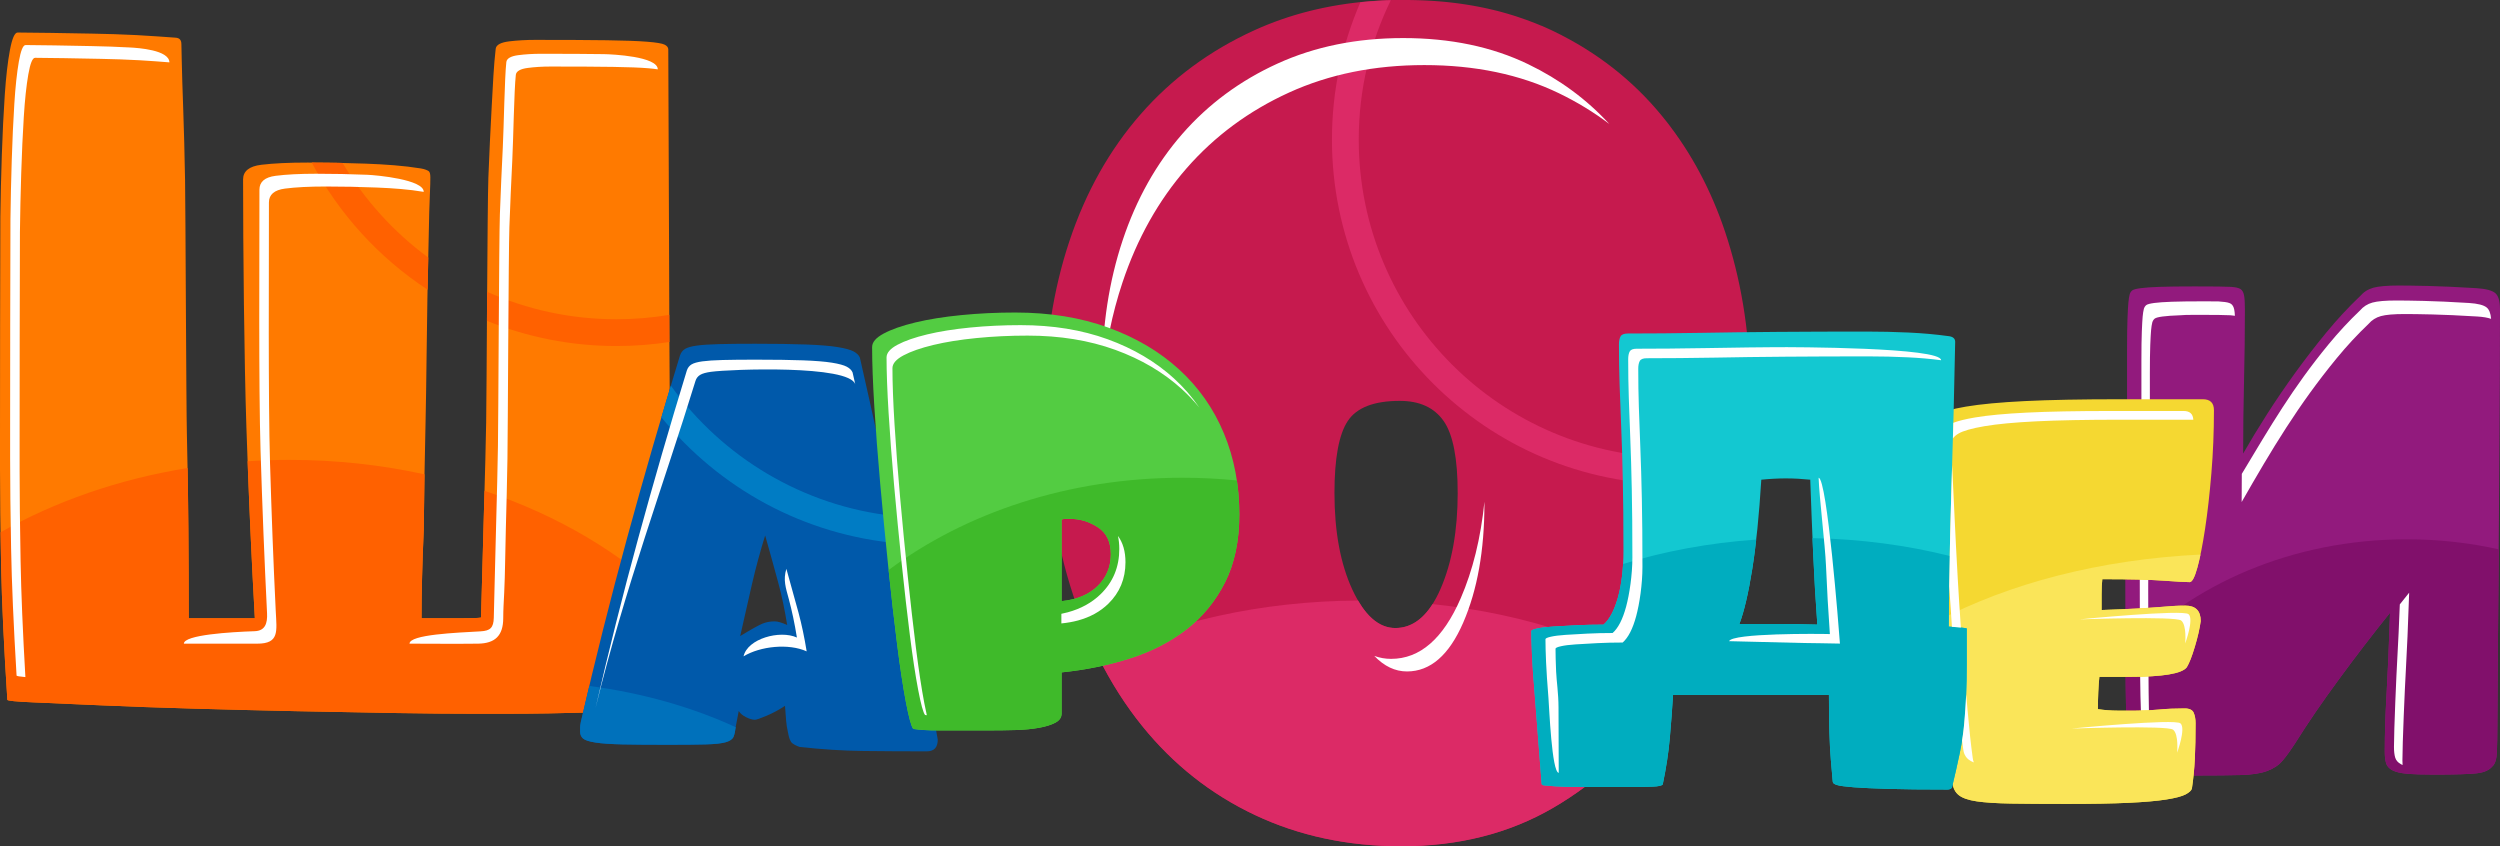 <?xml version="1.0" encoding="utf-8"?>
<!-- Generator: Adobe Illustrator 22.1.0, SVG Export Plug-In . SVG Version: 6.00 Build 0)  -->
<svg version="1.1" id="Layer_1" xmlns="http://www.w3.org/2000/svg" xmlns:xlink="http://www.w3.org/1999/xlink" x="0px" y="0px"
	 viewBox="0 0 279.043 94.46" style="enable-background:new 0 0 279.043 94.46;" xml:space="preserve">
<rect x="0" y="0" width="279.043" height="94.46" fill="#333333" stroke="none"/>
<style type="text/css">
	.st0{fill-rule:evenodd;clip-rule:evenodd;fill:#921A7D;}
	.st1{fill-rule:evenodd;clip-rule:evenodd;fill:#81106B;}
	.st2{fill-rule:evenodd;clip-rule:evenodd;fill:#FFFFFF;}
	.st3{fill-rule:evenodd;clip-rule:evenodd;fill:#F5D831;}
	.st4{fill-rule:evenodd;clip-rule:evenodd;fill:#FAE559;}
	.st5{fill-rule:evenodd;clip-rule:evenodd;fill:#C61A4E;}
	.st6{fill-rule:evenodd;clip-rule:evenodd;fill:#DC2A66;}
	.st7{fill-rule:evenodd;clip-rule:evenodd;fill:#13C8D1;}
	.st8{fill-rule:evenodd;clip-rule:evenodd;fill:#00ADBF;}
	.st9{fill-rule:evenodd;clip-rule:evenodd;fill:#FF7A00;}
	.st10{fill-rule:evenodd;clip-rule:evenodd;fill:#FF6100;}
	.st11{fill-rule:evenodd;clip-rule:evenodd;fill:#0059AA;}
	.st12{fill-rule:evenodd;clip-rule:evenodd;fill:#007CC4;}
	.st13{fill-rule:evenodd;clip-rule:evenodd;fill:#0071BB;}
	.st14{fill-rule:evenodd;clip-rule:evenodd;fill:#53CC42;}
	.st15{fill-rule:evenodd;clip-rule:evenodd;fill:#3FBA2A;}
</style>
<path class="st0" d="M237.709,32.852c0.066-0.196,0.164-0.344,0.295-0.442
	c0.131-0.098,0.442-0.18,0.933-0.245c0.49-0.065,1.194-0.115,2.11-0.147
	c0.917-0.033,2.226-0.049,3.927-0.049c2.16,0,3.502,0.016,4.026,0.049
	c0.523,0.033,0.883,0.115,1.08,0.246c0.196,0.131,0.327,0.36,0.392,0.687
	c0.065,0.327,0.098,0.851,0.098,1.571c0,2.618-0.033,5.301-0.098,8.05
	c-0.065,2.749-0.098,5.432-0.098,8.05c0.785-1.374,1.669-2.831,2.651-4.369
	c0.982-1.538,2.029-3.076,3.141-4.614c1.113-1.538,2.275-3.044,3.486-4.516
	c1.21-1.473,2.471-2.831,3.78-4.074c0.392-0.458,0.883-0.769,1.472-0.933
	c0.589-0.164,1.538-0.246,2.847-0.246c0.786,0,1.882,0.016,3.289,0.049
	c1.407,0.033,3.191,0.115,5.351,0.245c1.047,0.066,1.751,0.245,2.11,0.54
	c0.361,0.295,0.541,0.9,0.541,1.816c0,4.254-0.017,8.803-0.05,13.646
	c-0.032,4.844-0.065,9.474-0.098,13.892c-0.032,4.418-0.065,8.361-0.098,11.831
	c-0.033,3.468-0.049,5.923-0.049,7.363c0,0.916-0.016,1.8-0.049,2.651
	c-0.033,0.851-0.213,1.408-0.54,1.669c-0.327,0.393-0.884,0.639-1.669,0.736
	c-0.786,0.098-2.389,0.147-4.811,0.147c-1.309,0-2.323-0.033-3.043-0.098
	c-0.72-0.065-1.26-0.196-1.62-0.393c-0.36-0.196-0.589-0.458-0.687-0.785
	c-0.098-0.327-0.148-0.752-0.148-1.276c0-1.963,0.066-4.074,0.197-6.332
	c0.131-2.258,0.262-5.318,0.392-9.179c-1.898,2.356-3.796,4.827-5.694,7.412
	c-1.898,2.585-3.501,4.925-4.81,7.02c-0.589,0.916-1.097,1.62-1.522,2.111
	c-0.426,0.491-0.998,0.867-1.718,1.129c-0.72,0.262-1.686,0.409-2.897,0.442
	c-1.21,0.032-2.83,0.049-4.859,0.049c-1.505,0-2.684-0.016-3.534-0.049
	c-0.851-0.033-1.522-0.082-2.013-0.148c-0.491-0.065-0.818-0.131-0.982-0.196
	c-0.164-0.066-0.311-0.131-0.442-0.196c-0.261-0.196-0.425-0.491-0.491-0.884
	c-0.065-0.393-0.163-1.178-0.294-2.356c-0.131-0.785-0.213-2.765-0.246-5.939
	c-0.032-3.174-0.049-7.314-0.049-12.419c0-3.534,0.033-6.889,0.098-10.063
	c0.066-3.174,0.099-6.332,0.099-9.474c0-2.421,0-4.369,0-5.841
	c0-1.473,0.016-2.618,0.049-3.436c0.032-0.818,0.065-1.407,0.098-1.767
	C237.595,33.424,237.644,33.113,237.709,32.852L237.709,32.852z"/>
<path class="st1" d="M278.9,61.314l-0.006,0.744c-0.032,4.418-0.065,8.361-0.098,11.831
	c-0.033,3.468-0.049,5.923-0.049,7.363c0,0.916-0.016,1.8-0.049,2.651
	c-0.033,0.851-0.213,1.408-0.54,1.669c-0.327,0.393-0.884,0.639-1.669,0.736
	c-0.786,0.098-2.389,0.147-4.811,0.147c-1.309,0-2.323-0.033-3.043-0.098
	c-0.72-0.065-1.26-0.196-1.62-0.393c-0.36-0.196-0.589-0.458-0.687-0.785
	c-0.098-0.327-0.148-0.752-0.148-1.276c0-1.963,0.066-4.074,0.197-6.332
	c0.131-2.258,0.262-5.318,0.392-9.179c-1.898,2.356-3.796,4.827-5.694,7.412
	c-1.898,2.585-3.501,4.925-4.81,7.02c-0.589,0.916-1.097,1.62-1.522,2.111
	c-0.426,0.491-0.998,0.867-1.718,1.129c-0.72,0.262-1.686,0.409-2.897,0.442
	c-1.21,0.032-2.83,0.049-4.859,0.049c-1.505,0-2.684-0.016-3.534-0.049
	c-0.851-0.033-1.522-0.082-2.013-0.148c-0.491-0.065-0.818-0.131-0.982-0.196
	c-0.164-0.066-0.311-0.131-0.442-0.196c-0.261-0.196-0.425-0.491-0.491-0.884
	c-0.065-0.393-0.163-1.178-0.294-2.356c-0.131-0.785-0.213-2.765-0.246-5.939
	c-0.011-1.125-0.021-2.371-0.028-3.738c7.26-7.819,18.623-12.853,31.396-12.853
	C272.185,60.194,275.626,60.585,278.9,61.314L278.9,61.314z"/>
<path class="st2" d="M239.571,34.048c-0.123,0.092-0.215,0.23-0.277,0.414
	c-0.061,0.246-0.107,0.538-0.137,0.876c-0.031,0.337-0.062,0.89-0.093,1.657
	c-0.03,0.767-0.046,1.842-0.046,3.223v5.48c0,2.947-0.031,5.909-0.092,8.887
	c-0.061,2.978-0.092,6.124-0.092,9.44c0,4.789,0.016,8.672,0.046,11.65
	c0.031,2.978,0.107,4.835,0.23,5.572c0.123,1.105,0.215,1.842,0.277,2.21
	c0.061,0.368,0.214,0.645,0.46,0.829c0.122,0.061,0.258,0.122,0.41,0.183
	c-0.054-0.409-0.122-0.98-0.204-1.713c-0.123-0.737-0.199-2.594-0.23-5.572
	c-0.031-2.978-0.046-6.861-0.046-11.65c0-3.316,0.031-6.462,0.092-9.44
	c0.061-2.978,0.093-5.94,0.093-8.887v-5.48c0-1.382,0.015-2.456,0.045-3.223
	c0.031-0.767,0.062-1.32,0.093-1.658c0.03-0.338,0.076-0.629,0.137-0.875
	c0.062-0.184,0.154-0.322,0.277-0.414c0.123-0.092,0.414-0.169,0.875-0.23
	c0.461-0.061,1.121-0.107,1.98-0.138c0.859-0.031,0.2-0.046,1.796-0.046
	c2.026,0,3.285,0.015,3.776,0.046c0.195,0.012,0.366,0.031,0.513,0.058
	c-0.015-0.289-0.04-0.52-0.075-0.692c-0.061-0.307-0.184-0.522-0.368-0.645
	c-0.184-0.123-0.522-0.2-1.013-0.23c-0.491-0.031,0.138-0.046-1.888-0.046
	c-1.597,0-2.825,0.015-3.684,0.046c-0.86,0.03-1.52,0.077-1.98,0.138
	C239.986,33.88,239.694,33.956,239.571,34.048L239.571,34.048z M263.424,34.647
	c-1.228,1.166-2.41,2.441-3.546,3.822c-3.994,4.858-6.44,9.073-9.654,14.421
	c-0.011,1.059-0.016,2.108-0.016,3.145c3.339-5.844,6.34-10.86,10.613-16.056
	c1.136-1.382,2.318-2.655,3.546-3.822c0.368-0.43,0.829-0.722,1.381-0.875
	c0.553-0.154,1.443-0.23,2.671-0.23c0.737,0,1.765,0.015,3.085,0.046
	c1.321,0.031,2.994,0.107,5.02,0.23c0.65,0.041,1.158,0.128,1.526,0.263
	c-0.05-0.618-0.213-1.039-0.49-1.266c-0.337-0.277-0.997-0.445-1.98-0.507
	c-2.026-0.123-3.699-0.2-5.019-0.23c-1.32-0.031-2.348-0.046-3.085-0.046
	c-1.228,0-2.118,0.077-2.671,0.231C264.254,33.926,263.792,34.218,263.424,34.647
	L263.424,34.647z M267.86,67.461c-0.089,2.326-0.178,4.258-0.267,5.793
	c-0.123,2.119-0.385,8.27-0.385,10.113c0,0.491,0.046,0.89,0.138,1.197
	c0.092,0.307,0.307,0.552,0.645,0.737c0.055,0.03,0.115,0.058,0.179,0.086
	c-0.013-0.158-0.019-0.328-0.019-0.511c0-1.842,0.262-7.994,0.385-10.112
	c0.123-2.118,0.246-4.989,0.368-8.611
	C268.555,66.584,268.207,67.02,267.86,67.461L267.86,67.461z"/>
<path class="st3" d="M247.114,45.795c0,2.405-0.096,4.754-0.287,7.049
	c-0.192,2.295-0.424,4.345-0.697,6.148c-0.273,1.803-0.56,3.251-0.861,4.344
	c-0.3,1.094-0.587,1.64-0.86,1.64c-0.274,0-0.643-0.014-1.107-0.042
	c-0.465-0.027-1.079-0.068-1.844-0.123c-0.766-0.055-1.695-0.095-2.787-0.122
	c-1.093-0.028-2.432-0.041-4.017-0.041c-0.055,0.437-0.082,1.011-0.082,1.721
	s0,1.284,0,1.721c1.585-0.055,2.883-0.109,3.894-0.164
	c1.01-0.055,1.844-0.109,2.5-0.164c0.655-0.055,1.188-0.095,1.598-0.123
	c0.41-0.027,0.861-0.041,1.353-0.041c1.147,0,1.721,0.574,1.721,1.722
	c-0.109,0.82-0.328,1.776-0.656,2.869c-0.327,1.093-0.628,1.858-0.902,2.295
	c-0.546,0.711-2.677,1.066-6.393,1.066h-3.361
	c-0.055,0.492-0.096,1.066-0.123,1.721c-0.027,0.656-0.041,1.284-0.041,1.885
	c0.765,0.109,1.489,0.164,2.172,0.164c0.683,0,1.38,0,2.091,0
	c0.874,0,1.735-0.041,2.582-0.123c0.846-0.082,1.789-0.123,2.828-0.123
	c0.546,0,0.888,0.164,1.024,0.492c0.137,0.328,0.205,0.71,0.205,1.148
	c0,1.53-0.027,2.855-0.082,3.976c-0.054,1.12-0.164,2.227-0.327,3.32
	c-0.055,0.219-0.288,0.437-0.697,0.656c-0.41,0.219-1.134,0.41-2.173,0.574
	c-1.038,0.164-2.445,0.287-4.221,0.369c-1.776,0.082-4.058,0.123-6.845,0.123
	c-2.568,0-4.658-0.014-6.271-0.041c-1.612-0.027-2.882-0.109-3.811-0.246
	c-0.929-0.137-1.599-0.369-2.009-0.697c-0.409-0.328-0.641-0.792-0.696-1.394
	c-0.219-1.585-0.438-3.621-0.656-6.107c-0.219-2.487-0.437-5.137-0.656-7.951
	c-0.219-2.815-0.41-5.669-0.574-8.566c-0.164-2.896-0.3-5.547-0.409-7.951
	c-0.11-2.405-0.205-4.44-0.287-6.107c-0.082-1.667-0.124-2.691-0.124-3.074
	c0-0.492,0.301-0.915,0.902-1.271c0.602-0.355,1.708-0.67,3.32-0.943
	c1.612-0.273,3.798-0.478,6.558-0.615c2.76-0.137,6.326-0.205,10.697-0.205
	h9.181C246.705,44.565,247.114,44.974,247.114,45.795L247.114,45.795z"/>
<path class="st4" d="M245.614,61.898c-0.113,0.533-0.228,1.013-0.345,1.438
	c-0.3,1.094-0.587,1.64-0.86,1.64c-0.274,0-0.643-0.014-1.107-0.042
	c-0.465-0.027-1.079-0.068-1.844-0.123c-0.766-0.055-1.695-0.095-2.787-0.122
	c-1.093-0.028-2.432-0.041-4.017-0.041c-0.055,0.437-0.082,1.011-0.082,1.721
	s0,1.284,0,1.721c1.585-0.055,2.883-0.109,3.894-0.164
	c1.01-0.055,1.844-0.109,2.5-0.164c0.655-0.055,1.188-0.095,1.598-0.123
	c0.41-0.027,0.861-0.041,1.353-0.041c1.147,0,1.721,0.574,1.721,1.722
	c-0.109,0.82-0.328,1.776-0.656,2.869c-0.327,1.093-0.628,1.858-0.902,2.295
	c-0.546,0.711-2.677,1.066-6.393,1.066h-3.361
	c-0.055,0.492-0.096,1.066-0.123,1.721c-0.027,0.656-0.041,1.284-0.041,1.885
	c0.765,0.109,1.489,0.164,2.172,0.164c0.683,0,1.38,0,2.091,0
	c0.874,0,1.735-0.041,2.582-0.123c0.846-0.082,1.789-0.123,2.828-0.123
	c0.546,0,0.888,0.164,1.024,0.492c0.137,0.328,0.205,0.71,0.205,1.148
	c0,1.53-0.027,2.855-0.082,3.976c-0.054,1.12-0.164,2.227-0.327,3.32
	c-0.055,0.219-0.288,0.437-0.697,0.656c-0.41,0.219-1.134,0.41-2.173,0.574
	c-1.038,0.164-2.445,0.287-4.221,0.369c-1.776,0.082-4.058,0.123-6.845,0.123
	c-2.568,0-4.658-0.014-6.271-0.041c-1.612-0.027-2.882-0.109-3.811-0.246
	c-0.929-0.137-1.599-0.369-2.009-0.697c-0.409-0.328-0.641-0.792-0.696-1.394
	c-0.219-1.585-0.438-3.621-0.656-6.107c-0.219-2.487-0.437-5.137-0.656-7.951
	c-0.103-1.325-0.2-2.66-0.29-4.003
	C224.184,65.149,234.365,62.443,245.614,61.898L245.614,61.898z"/>
<path class="st5" d="M156.739,0l0.162,0l0.132,0.001l0.031,0l0.162,0.001
	l0.101,0.001l0.061,0.001l0.161,0.002l0.07,0.001l0.091,0.002l0.161,0.003
	l0.04,0.001l0.016,0.001l0.265,0.007h0.009l0.256,0.008l0.033,0.001
	l0.021,0.001l0.159,0.006l0.108,0.004l0.051,0.002l0.158,0.007l0.078,0.003
	l0.08,0.004l0.159,0.008l0.047,0.003l0.11,0.006l0.157,0.009l0.018,0.001
	l0.139,0.008l0.145,0.009l0.011,0.001l0.157,0.01l0.114,0.008l0.041,0.003
	c0.156,0.011,0.311,0.024,0.466,0.036l0.055,0.005l0.25,0.022h0.003l0.026,0.002
	l0.128,0.012l0.151,0.015h0.003l0.152,0.015l0.122,0.012l0.032,0.004l0.152,0.016
	l0.092,0.01l0.06,0.007l0.152,0.017l0.063,0.008l0.088,0.011l0.152,0.018
	l0.034,0.005l0.116,0.015l0.151,0.019l0.006,0.001l0.266,0.036l0.005,0.001
	l0.023,0.003l0.149,0.021l0.099,0.014l0.269,0.04l0.078,0.012
	c0.149,0.023,0.297,0.046,0.444,0.07l0.014,0.003l0.133,0.023l0.134,0.022
	l0.013,0.002l0.147,0.026l0.105,0.019l0.041,0.008
	c0.146,0.026,0.291,0.054,0.436,0.082l0.049,0.01l0.241,0.047l0.022,0.005
	l0.26,0.054l0.006,0.001l0.227,0.048l0.027,0.007l0.032,0.007l0.216,0.048
	l0.01,0.002l0.059,0.014l0.143,0.032l0.056,0.013l0.085,0.02l0.136,0.032
	l0.036,0.009l0.009,0.002l0.045,0.011l0.045,0.011l0.09,0.022l0.045,0.011
	l0.021,0.005l0.024,0.006l0.045,0.011l0.045,0.011l0.045,0.011l0.044,0.011
	l0.045,0.011l0.006,0.002l0.039,0.01l0.045,0.011l0.044,0.012l0.045,0.011
	l0.044,0.011l0.036,0.01l0.009,0.003l0.045,0.012l0.044,0.012l0.044,0.012
	l0.045,0.012l0.044,0.012l0.021,0.006l0.023,0.007l0.045,0.012l0.044,0.012
	l0.044,0.012l0.044,0.012l0.045,0.012l0.006,0.002l0.038,0.01l0.044,0.012
	l0.044,0.013l0.083,0.024l0.005,0.001l0.036,0.01l0.008,0.003l0.044,0.012
	l0.043,0.013l0.045,0.013l0.043,0.013l0.044,0.013l0.022,0.006l0.022,0.007
	l0.044,0.013l0.043,0.013l0.044,0.013l0.044,0.014l0.043,0.013l0.007,0.002
	l0.037,0.011l0.043,0.013l0.044,0.014l0.043,0.013l0.044,0.013l0.036,0.011
	l0.007,0.002l0.044,0.013l0.043,0.014l0.043,0.014l0.043,0.014l0.044,0.014
	l0.021,0.007l0.022,0.007l0.043,0.014l0.043,0.014l0.043,0.014
	c0.743,0.242,1.471,0.507,2.182,0.793l0.031,0.013l0.031,0.012l0,0l0.032,0.013
	l0.031,0.013l0.031,0.012l0.031,0.013l0.031,0.013l0.031,0.013l0.031,0.013
	l0.016,0.006l0.016,0.007l0.03,0.013l0.031,0.013l0.031,0.013l0.031,0.013
	l0.031,0.013l0.032,0.013l0.03,0.013V2.858l0.031,0.013l0.031,0.013
	l0.031,0.013l0.031,0.013l0.03,0.013l0.031,0.013l0.031,0.013l0.015,0.007
	l0.016,0.007l0.031,0.013l0.122,0.054l0.031,0.014l0.03,0.013l0.001,0
	l0.03,0.014l0.031,0.013l0.031,0.014l0.03,0.014l0.03,0.014l0.031,0.013
	l0.03,0.014l0.016,0.007l0.015,0.008l0.03,0.014l0.031,0.014l0.03,0.014
	l0.031,0.014l0.03,0.014l0.03,0.014l0.031,0.014l0.03,0.014l0.03,0.014
	l0.031,0.014l0.03,0.014l0.03,0.014l0.03,0.014l0.03,0.014l0.015,0.008
	l0.016,0.007l0.03,0.014l0.03,0.014l0.06,0.029l0.03,0.014l0.03,0.014
	l0.03,0.014c4.806,2.32,8.839,5.469,12.098,9.446l0.011,0.014l0.012,0.014
	l0.011,0.015l0.011,0.014l0.012,0.014l0.011,0.014l0.012,0.014l0.011,0.014
	l0.011,0.014l0.012,0.014l0.011,0.014l0.011,0.014l0.012,0.014l0.004,0.005
	l0.007,0.009l0.011,0.014l0.012,0.014l0.011,0.014l0.011,0.014l0.012,0.014
	l0.022,0.028l0.011,0.014l0.012,0.014l0.011,0.014l0.011,0.014l0.012,0.014
	l0.008,0.011l0.003,0.003l0.011,0.014l0.011,0.014l0.012,0.014l0.011,0.014
	l0.011,0.014l0.012,0.014l0.011,0.014l0.044,0.057l0.011,0.014l0.012,0.014
	l0.001,0.002l0.01,0.012l0.011,0.014l0.011,0.014l0.011,0.014l0.011,0.014
	l0.022,0.028l0.012,0.014l0.011,0.014l0.011,0.014l0.011,0.014l0.011,0.014
	l0.011,0.014l0.006,0.007l0.005,0.007l0.011,0.014l0.011,0.014l0.011,0.014
	l0.011,0.014l0.012,0.014l0.011,0.014l0.011,0.014l0.01,0.014l0.011,0.014
	l0.011,0.014l0.005,0.005l0.004,0.005l0.004,0.006l0.005,0.006l0.004,0.005
	l0.004,0.006l0.004,0.005l0.002,0.001l0.003,0.004l0.004,0.005l0.004,0.006
	l0.005,0.005l0.004,0.006l0.004,0.006l0.004,0.006l0.005,0.005l0.004,0.006
	l0.004,0.005l0.005,0.006l0.004,0.005l0.004,0.006l0.004,0.006l0.004,0.006
	l0.005,0.006l0.004,0.005l0.004,0.006l0.005,0.005l0.004,0.006l0.004,0.006
	l0.005,0.005l0.003,0.006l0.005,0.005l0.004,0.006l0.004,0.006l0.005,0.005
	l0.004,0.006l0.004,0.005l0.005,0.006l0.004,0.005l0.004,0.006l0.004,0.006
	l0.004,0.006l0.003,0.004l0.002,0.002l0.004,0.006l0.004,0.006l0.005,0.006
	l0.004,0.005l0.004,0.005l0.004,0.005l0.004,0.006l0.005,0.005l0.038,0.051
	l0.004,0.005l0.004,0.006c2.781,3.69,4.918,7.923,6.397,12.675
	c1.657,5.303,2.486,10.938,2.486,16.904c0,6.408-0.829,12.65-2.486,18.727
	c-1.657,6.076-4.088,11.49-7.291,16.24c-3.204,4.751-7.264,8.562-12.181,11.435
	c-4.916,2.872-10.578,4.308-16.986,4.308c-5.966,0-11.407-1.16-16.323-3.48
	c-4.917-2.32-9.115-5.634-12.595-9.943c-3.48-4.308-6.159-9.528-8.037-15.66
	c-1.878-6.132-2.817-13.009-2.817-20.633c0-6.407,0.911-12.346,2.734-17.815
	c1.823-5.469,4.474-10.191,7.954-14.169c3.48-3.977,7.706-7.098,12.678-9.363
	c3.944-1.797,8.27-2.881,12.979-3.252l0.058-0.005l0.006-0.001l0.053-0.004
	l0.059-0.004l0.058-0.004l0.058-0.004l0.051-0.004l0.008-0l0.059-0.004
	l0.059-0.004l0.059-0.004l0.058-0.004l0.036-0.002l0.023-0.002l0.177-0.011
	l0.059-0.004l0.022-0.001l0.037-0.002l0.059-0.003l0.118-0.007l0.059-0.003
	l0.009-0l0.051-0.003l0.059-0.003l0.118-0.006l0.054-0.003l0.006-0
	l0.059-0.003l0.06-0.003l0.059-0.003l0.06-0.003l0.039-0.002l0.021-0.001
	l0.059-0.002l0.06-0.002l0.059-0.002l0.06-0.002l0.026-0.001l0.034-0.001
	l0.06-0.002l0.059-0.002l0.06-0.002l0.06-0.002l0.012-0l0.048-0.002
	l0.12-0.003l0.061-0.001l0.057-0.001h0.003l0.06-0.002l0.06-0.001
	l0.06-0.001l0.06-0.001l0.044-0.001l0.017-0l0.061-0.001l0.06-0.001
	l0.06-0.001l0.061-0.001h0.028l0.214-0.002l0.061-0.001h0.014l0.046-0.001
	h0.122L156.677,0H156.739L156.739,0z M155.743,70.099c2.099,0,3.784-1.464,5.055-4.391
	c1.27-2.927,1.905-6.49,1.905-10.689c0-3.867-0.524-6.546-1.574-8.037
	c-1.049-1.492-2.679-2.238-4.888-2.238c-2.873,0-4.806,0.746-5.801,2.238
	c-0.994,1.491-1.491,4.171-1.491,8.037c0,4.309,0.663,7.899,1.988,10.772
	C152.264,68.663,153.865,70.099,155.743,70.099L155.743,70.099z"/>
<path class="st6" d="M195.066,50.198c-0.094,1.048-0.21,2.092-0.349,3.131
	c-2.442,0.486-4.967,0.742-7.552,0.742c-21.261,0-38.496-17.235-38.496-38.495
	c0-5.448,1.134-10.63,3.175-15.326c0.376-0.039,0.754-0.074,1.135-0.104
	l0.058-0.005l0.006-0.001l0.053-0.004l0.059-0.004l0.058-0.004l0.058-0.004
	l0.051-0.004l0.008-0l0.059-0.004l0.059-0.004l0.059-0.004l0.058-0.004
	l0.036-0.002l0.023-0.002l0.177-0.011l0.059-0.004l0.022-0.001l0.037-0.002
	l0.059-0.003l0.118-0.007l0.059-0.003l0.009-0l0.051-0.003l0.059-0.003
	l0.118-0.006l0.054-0.003l0.006-0l0.059-0.003l0.06-0.003l0.059-0.003
	l0.06-0.003l0.039-0.002l0.021-0.001l0.059-0.002l0.06-0.002l0.059-0.002
	l0.06-0.002l0.026-0.001l0.034-0.001l0.06-0.002l0.059-0.002l0.06-0.002
	l0.013-0c-2.292,4.697-3.581,9.974-3.581,15.553
	c0,19.609,15.896,35.506,35.506,35.506C189.882,51.081,192.525,50.775,195.066,50.198
	L195.066,50.198z"/>
<path class="st6" d="M187.004,76.466c-0.458,0.766-0.935,1.517-1.43,2.251
	c-3.204,4.751-7.264,8.562-12.181,11.435c-4.916,2.872-10.578,4.308-16.986,4.308
	c-5.966,0-11.407-1.16-16.323-3.48c-4.917-2.32-9.115-5.634-12.595-9.943
	c-1.865-2.309-3.499-4.878-4.904-7.71c8.017-3.893,18.069-6.233,28.995-6.296
	c1.191,2.045,2.579,3.068,4.164,3.068c1.637,0,3.022-0.89,4.155-2.669
	C170.514,68.522,179.954,71.785,187.004,76.466L187.004,76.466z"/>
<path class="st7" d="M219.525,74.176c0,1.246-0.024,2.396-0.072,3.451
	c-0.048,1.054-0.12,2.108-0.215,3.163c-0.096,1.055-0.264,2.157-0.503,3.308
	c-0.24,1.15-0.528,2.42-0.863,3.81c-0.096,0.144-0.264,0.216-0.504,0.216
	c-2.732,0-4.925-0.024-6.578-0.072c-1.654-0.048-2.948-0.108-3.882-0.18
	c-0.935-0.072-1.558-0.156-1.87-0.252c-0.311-0.096-0.467-0.216-0.467-0.359
	c0,0.048-0.072-0.767-0.216-2.444c-0.144-1.678-0.215-4.098-0.215-7.261H186.741
	c-0.096,1.581-0.216,3.187-0.36,4.817c-0.143,1.629-0.407,3.355-0.79,5.176
	c-0.096,0.144-0.467,0.227-1.115,0.251c-0.647,0.024-1.33,0.037-2.049,0.037
	c-2.444,0-4.361,0-5.751,0s-2.421-0.024-3.092-0.072
	c-0.671-0.048-1.091-0.084-1.258-0.108c-0.168-0.024-0.252-0.084-0.252-0.18
	l-0.791-10.209c-0.143-1.678-0.239-3.067-0.287-4.17
	c-0.048-1.102-0.072-1.989-0.072-2.66c0-0.096,0.216-0.192,0.647-0.287
	c0.431-0.095,1.019-0.168,1.762-0.215c0.743-0.048,1.605-0.096,2.588-0.144
	c0.982-0.048,2.001-0.072,3.055-0.072c0.671-0.575,1.21-1.594,1.618-3.056
	c0.407-1.462,0.611-3.199,0.611-5.212c0-3.02-0.024-5.644-0.072-7.873
	c-0.048-2.229-0.107-4.206-0.18-5.931c-0.072-1.725-0.131-3.307-0.179-4.745
	c-0.048-1.437-0.072-2.924-0.072-4.457c0-0.383,0.06-0.683,0.179-0.899
	c0.12-0.216,0.396-0.323,0.827-0.323c2.541,0,5.273-0.024,8.196-0.073
	c2.493-0.047,5.321-0.083,8.484-0.107c3.163-0.024,6.47-0.036,9.922-0.036
	c1.581,0,3.151,0.036,4.708,0.108c1.558,0.072,3.032,0.204,4.422,0.395
	c0.527,0.048,0.791,0.264,0.791,0.647c-0.096,5.176-0.228,10.365-0.395,15.565
	c-0.168,5.201-0.276,10.605-0.324,16.213c1.342,0.095,2.013,0.168,2.013,0.215
	V74.176L219.525,74.176z M196.591,53.542c-0.24,3.931-0.576,7.25-1.007,9.958
	c-0.432,2.708-0.911,4.757-1.438,6.147c1.39,0,2.792,0,4.206,0
	s2.912,0.024,4.493,0.072c-0.191-2.588-0.347-5.248-0.467-7.98
	c-0.12-2.732-0.227-5.464-0.323-8.196c-0.479-0.048-0.935-0.083-1.366-0.108
	c-0.432-0.024-0.887-0.036-1.366-0.036c-0.432,0-0.875,0.012-1.331,0.036
	C197.537,53.458,197.069,53.494,196.591,53.542L196.591,53.542z"/>
<path class="st8" d="M219.525,74.176c0,1.246-0.024,2.396-0.072,3.451
	c-0.048,1.054-0.12,2.108-0.215,3.163c-0.096,1.055-0.264,2.157-0.503,3.308
	c-0.24,1.15-0.528,2.42-0.863,3.81c-0.096,0.144-0.264,0.216-0.504,0.216
	c-2.732,0-4.925-0.024-6.578-0.072c-1.654-0.048-2.948-0.108-3.882-0.18
	c-0.935-0.072-1.558-0.156-1.87-0.252c-0.311-0.096-0.467-0.216-0.467-0.359
	c0,0.048-0.072-0.767-0.216-2.444c-0.144-1.678-0.215-4.098-0.215-7.261H186.741
	c-0.096,1.581-0.216,3.187-0.36,4.817c-0.143,1.629-0.407,3.355-0.79,5.176
	c-0.096,0.144-0.467,0.227-1.115,0.251c-0.647,0.024-1.33,0.037-2.049,0.037
	c-2.444,0-4.361,0-5.751,0s-2.421-0.024-3.092-0.072
	c-0.671-0.048-1.091-0.084-1.258-0.108c-0.168-0.024-0.252-0.084-0.252-0.18
	l-0.791-10.209c-0.143-1.678-0.239-3.067-0.287-4.17
	c-0.048-1.102-0.072-1.989-0.072-2.66c0-0.096,0.216-0.192,0.647-0.287
	c0.431-0.095,1.019-0.168,1.762-0.215c0.743-0.048,1.605-0.096,2.588-0.144
	c0.982-0.048,2.001-0.072,3.055-0.072c0.671-0.575,1.21-1.594,1.618-3.056
	c0.303-1.086,0.492-2.324,0.571-3.715c4.592-1.418,9.595-2.358,14.861-2.724
	c-0.134,1.176-0.281,2.269-0.442,3.275c-0.432,2.708-0.911,4.757-1.438,6.147
	c1.39,0,2.792,0,4.206,0s2.912,0.024,4.493,0.072
	c-0.191-2.588-0.347-5.248-0.467-7.98l-0.072-1.674
	c5.384,0.098,10.538,0.795,15.316,1.99c-0.051,2.581-0.087,5.207-0.11,7.88
	c1.342,0.095,2.013,0.168,2.013,0.215V74.176L219.525,74.176z"/>
<path class="st2" d="M156.616,4.249c5.275,0,9.925,0.971,13.951,2.915
	c3.512,1.695,6.531,3.919,9.058,6.672c-1.725-1.309-3.603-2.453-5.634-3.434
	c-4.333-2.092-9.338-3.138-15.016-3.138c-5.577,0-10.608,1.021-15.09,3.063
	c-4.482,2.042-8.291,4.856-11.429,8.442c-3.138,3.586-5.528,7.844-7.172,12.774
	c-1.166,3.499-1.918,7.212-2.257,11.138c-0.004-0.316-0.006-0.632-0.006-0.951
	c0-5.368,0.764-10.342,2.291-14.923c1.527-4.581,3.748-8.537,6.663-11.869
	c2.915-3.332,6.455-5.946,10.62-7.843C146.759,5.198,151.434,4.249,156.616,4.249
	L156.616,4.249z"/>
<path class="st2" d="M153.393,73.209c1.106,1.157,2.323,1.736,3.651,1.736
	c2.607,0,4.699-1.818,6.277-5.453c1.577-3.635,2.366-8.06,2.366-13.273
	c0-0.071,0-0.142,0-0.212c-0.414,4.067-1.299,7.663-2.655,10.788
	c-1.952,4.497-4.54,6.746-7.765,6.746
	C154.621,73.541,153.998,73.43,153.393,73.209L153.393,73.209z"/>
<path class="st2" d="M183.794,39.986c2.365,0,4.908-0.023,7.629-0.069
	c1.187-0.024,2.455-0.044,3.805-0.062c1.29-0.016,2.654-0.03,4.092-0.042
	c2.945-0.023,6.024-0.035,9.236-0.035c1.472,0,2.933,0.035,4.384,0.104
	c1.303,0.062,2.544,0.171,3.722,0.326c0.026-1.441-16.562-1.473-18.464-1.458
	c-1.056,0.008-2.072,0.018-3.047,0.029c-1.746,0.02-3.362,0.045-4.851,0.075
	c-2.721,0.046-5.265,0.069-7.629,0.069c-0.402,0-0.658,0.103-0.77,0.311
	c-0.111,0.208-0.167,0.496-0.167,0.864c0,1.474,0.022,2.902,0.067,4.284
	c0.044,1.382,0.1,2.902,0.167,4.561c0.067,1.659,0.123,3.559,0.167,5.701
	c0.045,2.143,0.067,4.665,0.067,7.568c0,1.935-0.322,4.099-0.701,5.504
	c-0.379,1.405-0.881,2.385-1.506,2.937c-0.981,0-1.929,0.023-2.844,0.069
	c-0.915,0.046-1.717,0.092-2.409,0.138c-0.692,0.046-1.239,0.115-1.64,0.207
	c-0.402,0.092-0.602,0.184-0.602,0.276c0,0.645,0.022,1.497,0.067,2.557
	c0.044,1.06,0.14,2.395,0.267,4.008c0.083,1.049,0.373,8.294,1.146,8.354
	l-0.023-7.291c-0.005-1.619-0.223-2.949-0.267-4.008
	c-0.045-1.06-0.067-1.912-0.067-2.557c0-0.092,0.2-0.184,0.602-0.276
	c0.401-0.092,0.948-0.162,1.64-0.207c0.691-0.046,1.494-0.093,2.409-0.138
	c0.915-0.046,1.863-0.069,2.844-0.069c0.625-0.553,1.127-1.532,1.506-2.937
	c0.379-1.405,0.701-3.569,0.701-5.504c0-2.903-0.022-5.425-0.066-7.567
	c-0.045-2.142-0.101-4.043-0.168-5.701c-0.067-1.659-0.123-3.179-0.167-4.562
	c-0.045-1.382-0.067-2.81-0.067-4.284c0-0.369,0.055-0.656,0.167-0.864
	C183.135,40.089,183.393,39.986,183.794,39.986L183.794,39.986z"/>
<path class="st2" d="M203.81,63.102c0.111,2.626,0.256,5.183,0.435,7.671
	c-1.261-0.039-10.914-0.117-11.248,0.793l8.188,0.201
	c1.316,0.032,2.71,0.023,4.183,0.069c-0.127-1.763-1.436-18.446-2.379-18.507
	C203.071,55.631,203.712,60.799,203.81,63.102L203.81,63.102z"/>
<path class="st2" d="M219.453,77.627c-0.048,1.054-0.12,2.108-0.216,3.163
	c-0.055,0.606-0.134,1.228-0.236,1.866c0.039,0.315,0.078,0.614,0.117,0.897
	c0.048,0.529,0.252,0.938,0.613,1.227c0.153,0.122,0.346,0.229,0.58,0.321
	c-0.068-0.173-0.112-0.364-0.131-0.575c-0.192-1.395-0.385-3.188-0.578-5.378
	c-0.047-0.545-0.095-1.098-0.143-1.661
	C219.457,77.535,219.455,77.581,219.453,77.627L219.453,77.627z M221.515,47.568
	c1.42-0.241,3.345-0.421,5.775-0.541c2.43-0.12,5.571-0.18,9.42-0.18
	h8.085c0.006,0,0.012,0,0.018,0c-0.036-0.649-0.396-0.974-1.08-0.974h-8.085
	c-3.85,0-6.99,0.06-9.42,0.181c-2.43,0.12-4.355,0.301-5.775,0.541
	c-1.054,0.179-1.863,0.378-2.426,0.596c-0.015,0.582-0.031,1.164-0.048,1.747
	c0.132-0.196,0.337-0.376,0.613-0.539C219.12,48.085,220.095,47.809,221.515,47.568
	L221.515,47.568z M218.868,70.044c-0.128-1.795-0.244-3.609-0.348-5.441
	c-0.144-2.551-0.265-4.885-0.361-7.002c-0.096-2.117-0.181-3.91-0.253-5.378
	c-0.005-0.102-0.009-0.201-0.014-0.297c-0.018,0.598-0.038,1.197-0.057,1.795
	c-0.122,3.795-0.213,7.698-0.271,11.71c0.093,1.522,0.196,3.033,0.307,4.529
	C218.278,69.991,218.61,70.019,218.868,70.044L218.868,70.044z"/>
<path class="st2" d="M232.116,69.133c0,0,11.537-1.131,12.165-0.578
	c0.628,0.552-0.377,3.267-0.377,3.267s0.201-2.061-0.453-2.564
	C242.798,68.756,232.116,69.133,232.116,69.133L232.116,69.133z"/>
<path class="st2" d="M231.216,81.321c0,0,11.536-1.131,12.165-0.579
	c0.628,0.553-0.377,3.268-0.377,3.268s0.201-2.061-0.453-2.564
	C241.898,80.944,231.216,81.321,231.216,81.321L231.216,81.321z"/>
<path class="st9" d="M20.861,48.558c-0.082-3.361-0.15-25.445-0.205-28.451
	c-0.055-3.006-0.123-5.642-0.205-7.91c-0.082-2.268-0.137-4.058-0.164-5.369
	c-0.027-1.312-0.041-1.94-0.041-1.886c0-0.492-0.219-0.709-0.656-0.737
	c-1.259-0.081-2.705-0.205-4.344-0.287c-1.639-0.082-3.279-0.137-4.918-0.164
	c-1.639-0.027-3.197-0.055-4.672-0.082C4.181,3.645,2.951,3.631,1.967,3.631
	c-0.328,0-0.615,0.656-0.861,1.968c-0.246,1.312-0.437,2.978-0.574,5
	c-0.137,2.022-0.245,4.249-0.328,6.68c-0.082,2.432-0.137,4.741-0.164,6.927
	C0.013,26.392,0,47.232,0,48.927v3.443c0,3.006,0.041,6.571,0.123,10.697
	c0.082,4.126,0.314,9.139,0.696,15.041c0,0.109,0.97,0.205,2.91,0.287
	c1.94,0.082,4.44,0.191,7.5,0.328c3.06,0.136,6.517,0.259,10.369,0.369
	c3.853,0.109,7.705,0.205,11.558,0.287c3.852,0.082,7.5,0.151,10.943,0.205
	c3.443,0.055,6.312,0.081,8.607,0.081h3.975c1.394,0,2.924-0.014,4.591-0.041
	c1.667-0.027,3.483-0.068,5.451-0.123c1.968-0.055,4.153-0.109,6.558-0.164
	c0.273,0,0.56-0.055,0.86-0.164c0.3-0.109,0.451-0.519,0.451-1.23
	l0.246-2.705c0.055-0.492,0.082-0.916,0.082-1.271V67.903
	c0-2.104-0.014-5.041-0.041-8.812c-0.027-3.771-0.068-8.484-0.123-14.14
	c-0.055-5.655-0.111-31.401-0.164-39.434c-0.002-0.219-0.137-0.396-0.41-0.533
	c-0.273-0.137-0.929-0.246-1.967-0.328c-1.038-0.082-2.541-0.137-4.508-0.164
	c-1.968-0.028-4.618-0.041-7.951-0.041c-1.038,0-2.008,0.055-2.91,0.164
	c-0.902,0.109-1.463,0.372-1.517,0.82c-0.22,1.852-0.314,4.03-0.451,6.517
	c-0.137,2.486-0.26,5.109-0.369,7.869c-0.11,2.76-0.191,24.475-0.246,27.344
	c-0.055,2.869-0.123,5.643-0.205,8.32c-0.082,2.678-0.151,5.177-0.205,7.5
	c-0.054,2.322-0.109,4.304-0.164,5.943c-0.219,0.055-0.984,0.082-2.296,0.082
	h-4.344c0-2.842,0.082-6.12,0.246-9.837c0.055-4.7,0.123-8.744,0.205-12.131
	c0.082-3.389,0.151-11.398,0.205-13.774c0.054-2.377,0.096-4.331,0.123-5.861
	c0.027-1.53,0.055-2.773,0.082-3.729c0.027-0.957,0.055-1.721,0.082-2.296
	c0.028-0.574,0.041-1.107,0.041-1.598c0-0.382-0.068-0.615-0.205-0.697
	c-0.137-0.082-0.416-0.215-0.861-0.287c-1.907-0.31-3.949-0.451-6.107-0.533
	c-2.159-0.082-4.331-0.123-6.516-0.123c-2.077,0-3.798,0.082-5.164,0.246
	c-1.366,0.164-2.049,0.711-2.049,1.64c0,7.596,0.123,20.223,0.369,27.628
	c0.246,7.404,0.56,14.522,0.942,21.353h-7.377c0-3.224-0.014-6.599-0.041-10.124
	C20.998,55.361,20.943,51.919,20.861,48.558L20.861,48.558z"/>
<path class="st10" d="M74.718,38.172l-0.012-3.029c-1.917,0.32-3.884,0.49-5.892,0.49
	c-5.143,0-10.029-1.095-14.441-3.062l-0.022,3.24
	c4.466,1.812,9.347,2.812,14.463,2.812C70.822,38.623,72.793,38.469,74.718,38.172
	L74.718,38.172z M47.728,32.336c0.03-1.345,0.056-2.54,0.077-3.586
	c-3.855-2.835-7.116-6.43-9.563-10.563c-1.147-0.026-2.297-0.04-3.451-0.043
	C37.842,23.895,42.309,28.781,47.728,32.336L47.728,32.336z"/>
<path class="st10" d="M32.312,51.33c5.234,0,10.291,0.564,15.072,1.613
	c-0.032,1.93-0.061,4.006-0.087,6.23c-0.164,3.716-0.246,6.995-0.246,9.837
	h4.344c1.312,0,2.077-0.027,2.296-0.082c0.054-1.639,0.109-3.62,0.164-5.943
	c0.055-2.323,0.123-4.823,0.205-7.5l0.021-0.702
	c8.26,2.755,15.418,7.029,20.84,12.349l0.001,0.771v6.066
	c0,0.355-0.027,0.779-0.082,1.271l-0.246,2.705c0,0.711-0.151,1.121-0.451,1.23
	c-0.3,0.109-0.587,0.164-0.86,0.164c-2.405,0.055-4.59,0.109-6.558,0.164
	c-1.967,0.054-3.784,0.096-5.451,0.123c-1.667,0.027-3.197,0.041-4.591,0.041
	h-3.975c-2.295,0-5.164-0.027-8.607-0.081c-3.443-0.055-7.091-0.123-10.943-0.205
	c-3.853-0.082-7.705-0.178-11.558-0.287c-3.852-0.11-7.309-0.233-10.369-0.369
	c-3.06-0.137-5.56-0.246-7.5-0.328c-1.94-0.082-2.91-0.178-2.91-0.287
	C0.437,72.206,0.205,67.192,0.123,63.067c-0.026-1.271-0.046-2.487-0.064-3.652
	c6.081-3.439,13.172-5.929,20.881-7.177c0.04,2.182,0.068,4.399,0.086,6.647
	c0.027,3.525,0.041,6.899,0.041,10.124h7.377
	c-0.316-5.646-0.586-11.488-0.808-17.525C29.177,51.384,30.735,51.33,32.312,51.33
	L32.312,51.33z"/>
<path class="st2" d="M47.294,21.415c-1.636-0.278-3.385-0.406-5.231-0.482
	c-1.894-0.077-3.8-0.115-5.717-0.115c-1.822,0-3.333,0.077-4.531,0.232
	c-1.199,0.155-1.798,0.671-1.798,1.549c0,7.177-0.089,22.073,0.122,29.07
	c0.172,5.685,0.375,11.142,0.639,16.534c0.111,2.274,0.418,3.641-2.071,3.641
	h-8.185c0-0.984,5.214-1.302,7.907-1.392c1.18-0.04,1.433-0.9,1.378-2.002
	c-0.291-5.85-0.533-11.919-0.727-18.206c-0.216-6.997-0.123-21.893-0.123-29.07
	c0-0.878,0.6-1.394,1.798-1.549c1.199-0.155,2.709-0.232,4.531-0.232
	c1.918,0,3.824,0.039,5.718,0.116C42.044,19.552,47.317,20.036,47.294,21.415
	L47.294,21.415z M55.116,68.956c0.035-1.243,0.069-2.653,0.104-4.229
	c0.048-2.194,0.108-4.556,0.179-7.087c0.072-2.53,0.132-5.15,0.18-7.861
	c0.048-2.711,0.12-23.228,0.216-25.836c0.096-2.608,0.204-5.086,0.324-7.435
	c0.12-2.35,0.202-7.826,0.396-9.576c0.046-0.423,0.539-0.672,1.33-0.774
	C58.636,6.055,59.487,6.003,60.398,6.003c2.925,0,5.25,0.013,6.977,0.039
	c0.992,0.015,6.038,0.255,6.046,1.701c-0.275-0.045-0.619-0.086-1.032-0.121
	c-0.911-0.078-2.229-0.129-3.956-0.155c-1.726-0.026-4.052-0.039-6.976-0.039
	c-0.911,0-1.762,0.052-2.553,0.155c-0.791,0.103-1.284,0.352-1.33,0.774
	c-0.193,1.75-0.276,7.226-0.396,9.575c-0.12,2.35-0.228,4.828-0.323,7.436
	c-0.096,2.607-0.168,23.125-0.216,25.836c-0.048,2.71-0.108,5.331-0.18,7.861
	C56.386,61.596,56.386,63.96,56.278,66.152c-0.05,1.012-0.109,1.954-0.108,2.828
	c0.001,2.002-0.94,2.834-2.807,2.864c-1.982,0.032-6.463,0-7.654,0
	c0-1.023,5.268-1.223,7.931-1.375C54.721,70.409,55.086,70.069,55.116,68.956
	L55.116,68.956z M2.834,75.575c-0.656-0.054-0.985-0.113-0.985-0.178
	c-0.336-5.576-0.539-10.314-0.611-14.212c-0.072-3.898-0.108-7.267-0.108-10.107
	c0-0.568,0-1.652,0-3.253c0-1.6,0.012-21.292,0.036-23.357
	c0.024-2.066,0.072-4.247,0.144-6.545c0.072-2.298,0.168-4.402,0.288-6.312
	C1.718,9.701,1.886,8.126,2.102,6.887C2.317,5.648,2.569,5.028,2.857,5.028
	c0.863,0,1.942,0.013,3.237,0.039c1.295,0.026,2.661,0.052,4.099,0.077
	c1.438,0.026,2.877,0.078,4.315,0.155c0.894,0.048,4.375,0.273,4.402,1.662
	c-0.991-0.075-2.105-0.17-3.344-0.237c-1.438-0.077-2.877-0.129-4.315-0.155
	c-1.438-0.025-2.805-0.051-4.1-0.077C5.857,6.466,4.778,6.453,3.915,6.453
	c-0.288,0-0.539,0.619-0.755,1.858c-0.216,1.24-0.384,2.815-0.503,4.725
	c-0.12,1.91-0.216,4.015-0.288,6.312c-0.072,2.298-0.12,4.479-0.144,6.545
	C2.201,27.958,2.189,47.65,2.189,49.25c0,1.601,0,2.685,0,3.253
	c0,2.84,0.036,6.209,0.108,10.107C2.363,66.215,2.543,70.536,2.834,75.575
	L2.834,75.575z"/>
<path class="st11" d="M95.981,39.927c1.639,7.213,3.183,14.331,4.631,21.354
	c1.448,7.022,2.801,14.113,4.058,21.271c0,0.874-0.41,1.311-1.23,1.311
	c-2.459,0-4.822-0.013-7.09-0.041c-2.268-0.027-4.631-0.177-7.09-0.451
	c-0.328-0.109-0.601-0.246-0.82-0.41c-0.219-0.164-0.383-0.574-0.492-1.23
	c-0.109-0.492-0.178-0.929-0.205-1.312c-0.027-0.382-0.068-0.929-0.123-1.639
	c-0.655,0.437-1.339,0.806-2.049,1.107c-0.71,0.301-1.148,0.451-1.312,0.451
	c-0.274,0-0.601-0.096-0.984-0.287c-0.383-0.191-0.656-0.423-0.82-0.697
	l-0.328,1.722c-0.055,0.492-0.137,0.874-0.246,1.147
	c-0.109,0.273-0.396,0.478-0.861,0.615c-0.464,0.137-1.202,0.219-2.213,0.246
	c-1.011,0.027-2.418,0.041-4.221,0.041c-2.131,0-3.839-0.014-5.124-0.041
	c-1.284-0.027-2.281-0.096-2.992-0.205c-0.711-0.109-1.175-0.26-1.394-0.451
	c-0.218-0.191-0.328-0.451-0.328-0.779c0-0.109,0-0.245,0-0.41
	c0-0.164,0.027-0.382,0.082-0.655c1.585-6.886,3.306-13.731,5.164-20.534
	c1.858-6.804,3.825-13.594,5.902-20.37c0.109-0.328,0.3-0.574,0.573-0.738
	c0.274-0.164,0.711-0.287,1.312-0.369c0.601-0.082,1.421-0.137,2.459-0.164
	c1.038-0.028,2.377-0.041,4.017-0.041c2.295,0,4.194,0.027,5.697,0.082
	c1.503,0.055,2.678,0.15,3.525,0.287c0.847,0.136,1.449,0.3,1.803,0.492
	C95.639,39.422,95.871,39.654,95.981,39.927L95.981,39.927z M86.472,69.355
	c0.328,0,0.792,0.137,1.393,0.41c-0.273-1.694-0.601-3.251-0.984-4.672
	c-0.382-1.421-0.874-3.197-1.476-5.328c-0.546,1.749-1.038,3.566-1.475,5.451
	c-0.437,1.886-0.874,3.812-1.311,5.779c1.257-0.765,2.09-1.229,2.5-1.393
	C85.529,69.437,85.98,69.355,86.472,69.355L86.472,69.355z"/>
<path class="st12" d="M99.846,57.6c0.215,1.023,0.428,2.044,0.639,3.064
	c-10.745-0.888-20.237-6.188-26.662-14.084c0.348-1.18,0.7-2.359,1.054-3.537
	C80.617,51.004,89.575,56.491,99.846,57.6L99.846,57.6z"/>
<path class="st13" d="M82.117,81.167c-0.054,0.448-0.133,0.801-0.236,1.057
	c-0.109,0.273-0.396,0.478-0.861,0.615c-0.464,0.137-1.202,0.219-2.213,0.246
	c-1.011,0.027-2.418,0.041-4.221,0.041c-2.131,0-3.839-0.014-5.124-0.041
	c-1.284-0.027-2.281-0.096-2.992-0.205c-0.711-0.109-1.175-0.26-1.394-0.451
	c-0.218-0.191-0.328-0.451-0.328-0.779c0-0.109,0-0.245,0-0.41
	c0-0.164,0.027-0.382,0.082-0.655c0.309-1.342,0.623-2.683,0.943-4.022
	C71.759,77.354,77.298,78.949,82.117,81.167L82.117,81.167z"/>
<path class="st2" d="M88.949,71.16c-0.252-1.561-0.554-2.995-0.906-4.304
	c-0.333-1.237-0.655-2.132-0.27-3.364c0.553,1.963,1.007,3.599,1.359,4.908
	c0.352,1.31,0.654,2.744,0.906,4.304c-2.016-0.916-5.188-0.575-7.045,0.555
	C83.432,71.285,87.042,70.294,88.949,71.16L88.949,71.16z"/>
<path class="st2" d="M95.164,41.579c0.1,0.44,0.199,0.879,0.298,1.318
	c-0.666-2.176-13.882-1.699-16.099-1.397c-0.553,0.075-0.957,0.189-1.208,0.34
	c-0.252,0.151-0.435,0.375-0.528,0.679c-3.555,11.574-7.824,22.931-11.157,36.513
	c1.46-6.343,3.045-12.648,4.757-18.915c1.711-6.267,3.524-12.523,5.437-18.764
	c0.101-0.302,0.277-0.529,0.529-0.68c0.251-0.151,0.654-0.264,1.208-0.34
	c0.554-0.075,1.309-0.126,2.265-0.151c0.957-0.025,2.19-0.038,3.7-0.038
	c2.114,0,3.864,0.025,5.248,0.075c1.384,0.05,2.466,0.139,3.247,0.264
	c0.78,0.126,1.334,0.277,1.661,0.453C94.85,41.114,95.064,41.328,95.164,41.579
	L95.164,41.579z"/>
<path class="st14" d="M138.33,57.425c0,2.951-0.532,5.478-1.598,7.582
	c-1.066,2.104-2.5,3.853-4.304,5.246c-1.803,1.394-3.907,2.473-6.312,3.238
	c-2.404,0.765-4.945,1.284-7.623,1.558v4.59c0,0.437-0.232,0.778-0.697,1.025
	c-0.464,0.246-1.079,0.437-1.844,0.574c-0.765,0.136-1.626,0.219-2.582,0.246
	c-0.956,0.027-1.899,0.041-2.828,0.041c-1.366,0-2.514,0-3.443,0
	c-0.929,0-1.708,0-2.336,0c-0.629,0-1.161-0.014-1.598-0.041
	c-0.438-0.027-0.848-0.069-1.23-0.123c-0.219-0.273-0.492-1.27-0.82-2.992
	c-0.328-1.721-0.656-3.879-0.983-6.476c-0.329-2.596-0.656-5.464-0.984-8.607
	c-0.328-3.142-0.629-6.243-0.902-9.304c-0.273-3.06-0.492-5.929-0.656-8.607
	c-0.164-2.678-0.246-4.891-0.246-6.64c0-0.547,0.437-1.052,1.312-1.516
	c0.874-0.465,2.049-0.875,3.525-1.23c1.476-0.355,3.183-0.628,5.123-0.819
	c1.94-0.191,3.948-0.287,6.025-0.287c3.825,0,7.282,0.56,10.369,1.681
	c3.088,1.12,5.725,2.678,7.911,4.672c2.185,1.995,3.852,4.372,5,7.132
	C137.756,51.126,138.33,54.146,138.33,57.425L138.33,57.425z M123.985,61.851
	c0-1.366-0.478-2.364-1.434-2.992c-0.957-0.628-1.982-0.942-3.074-0.942
	c-0.164,0-0.342,0-0.533,0c-0.191,0-0.342,0.027-0.451,0.081v9.099
	c1.694-0.165,3.033-0.725,4.017-1.681
	C123.494,64.46,123.985,63.272,123.985,61.851L123.985,61.851z"/>
<path class="st15" d="M138.33,57.425c0,2.951-0.532,5.478-1.598,7.582
	c-1.066,2.104-2.5,3.853-4.304,5.246c-1.803,1.394-3.907,2.473-6.312,3.238
	c-2.404,0.765-4.945,1.284-7.623,1.558v4.59c0,0.437-0.232,0.778-0.697,1.025
	c-0.464,0.246-1.079,0.437-1.844,0.574c-0.765,0.136-1.626,0.219-2.582,0.246
	c-0.956,0.027-1.899,0.041-2.828,0.041c-1.366,0-2.514,0-3.443,0
	c-0.929,0-1.708,0-2.336,0c-0.629,0-1.161-0.014-1.598-0.041
	c-0.438-0.027-0.848-0.069-1.23-0.123c-0.219-0.273-0.492-1.27-0.82-2.992
	c-0.328-1.721-0.656-3.879-0.983-6.476c-0.316-2.502-0.632-5.258-0.948-8.268
	c8.563-6.386,20.1-10.301,32.793-10.301c2.06,0,4.089,0.103,6.08,0.303
	C138.239,54.852,138.33,56.117,138.33,57.425L138.33,57.425z M123.985,61.851
	c0-1.366-0.478-2.364-1.434-2.992c-0.957-0.628-1.982-0.942-3.074-0.942
	c-0.164,0-0.342,0-0.533,0c-0.191,0-0.342,0.027-0.451,0.081v9.099
	c1.694-0.165,3.033-0.725,4.017-1.681
	C123.494,64.46,123.985,63.272,123.985,61.851L123.985,61.851z"/>
<path class="st2" d="M103.45,79.832c-0.067-0.008-0.134-0.017-0.199-0.027
	c-0.205-0.256-0.46-1.19-0.767-2.801c-0.308-1.612-0.615-3.633-0.922-6.063
	c-0.307-2.43-0.614-5.117-0.921-8.058c-0.307-2.942-0.588-5.845-0.844-8.711
	C99.543,51.306,99.338,48.621,99.184,46.114c-0.153-2.507-0.23-4.579-0.23-6.216
	c0-0.512,0.409-0.985,1.228-1.42c0.819-0.435,1.919-0.818,3.3-1.151
	c1.381-0.332,2.981-0.588,4.797-0.767c1.816-0.179,3.697-0.269,5.64-0.269
	c3.582,0,6.818,0.524,9.709,1.573c2.89,1.049,5.359,2.507,7.406,4.374
	c1.08,0.986,2.025,2.072,2.834,3.257c-0.587-0.722-1.23-1.402-1.93-2.041
	c-2.062-1.882-4.55-3.351-7.462-4.408c-2.914-1.057-6.175-1.586-9.783-1.586
	c-1.959,0-3.854,0.09-5.684,0.271c-1.83,0.181-3.441,0.438-4.833,0.773
	c-1.392,0.335-2.501,0.722-3.326,1.16c-0.824,0.438-1.237,0.915-1.237,1.431
	c0,1.649,0.077,3.738,0.232,6.264c0.155,2.526,0.361,5.233,0.619,8.12
	c0.258,2.887,0.541,5.812,0.85,8.776c0.31,2.964,0.619,5.671,0.928,8.12
	c0.31,2.449,0.619,4.486,0.928,6.109
	C103.268,79.004,103.363,79.453,103.45,79.832L103.45,79.832z"/>
<path class="st2" d="M123.699,67.395c1.282-1.246,1.923-2.794,1.923-4.645
	c0-1.192-0.28-2.169-0.839-2.93c0.099,0.447,0.149,0.933,0.149,1.457
	c0,2.011-0.696,3.694-2.089,5.047c-0.975,0.948-2.196,1.621-3.665,2.019
	c-0.231,0.063-0.468,0.118-0.711,0.168v1.074
	c0.661-0.064,1.281-0.175,1.86-0.331
	C121.677,68.887,122.801,68.268,123.699,67.395L123.699,67.395z"/>
</svg>
